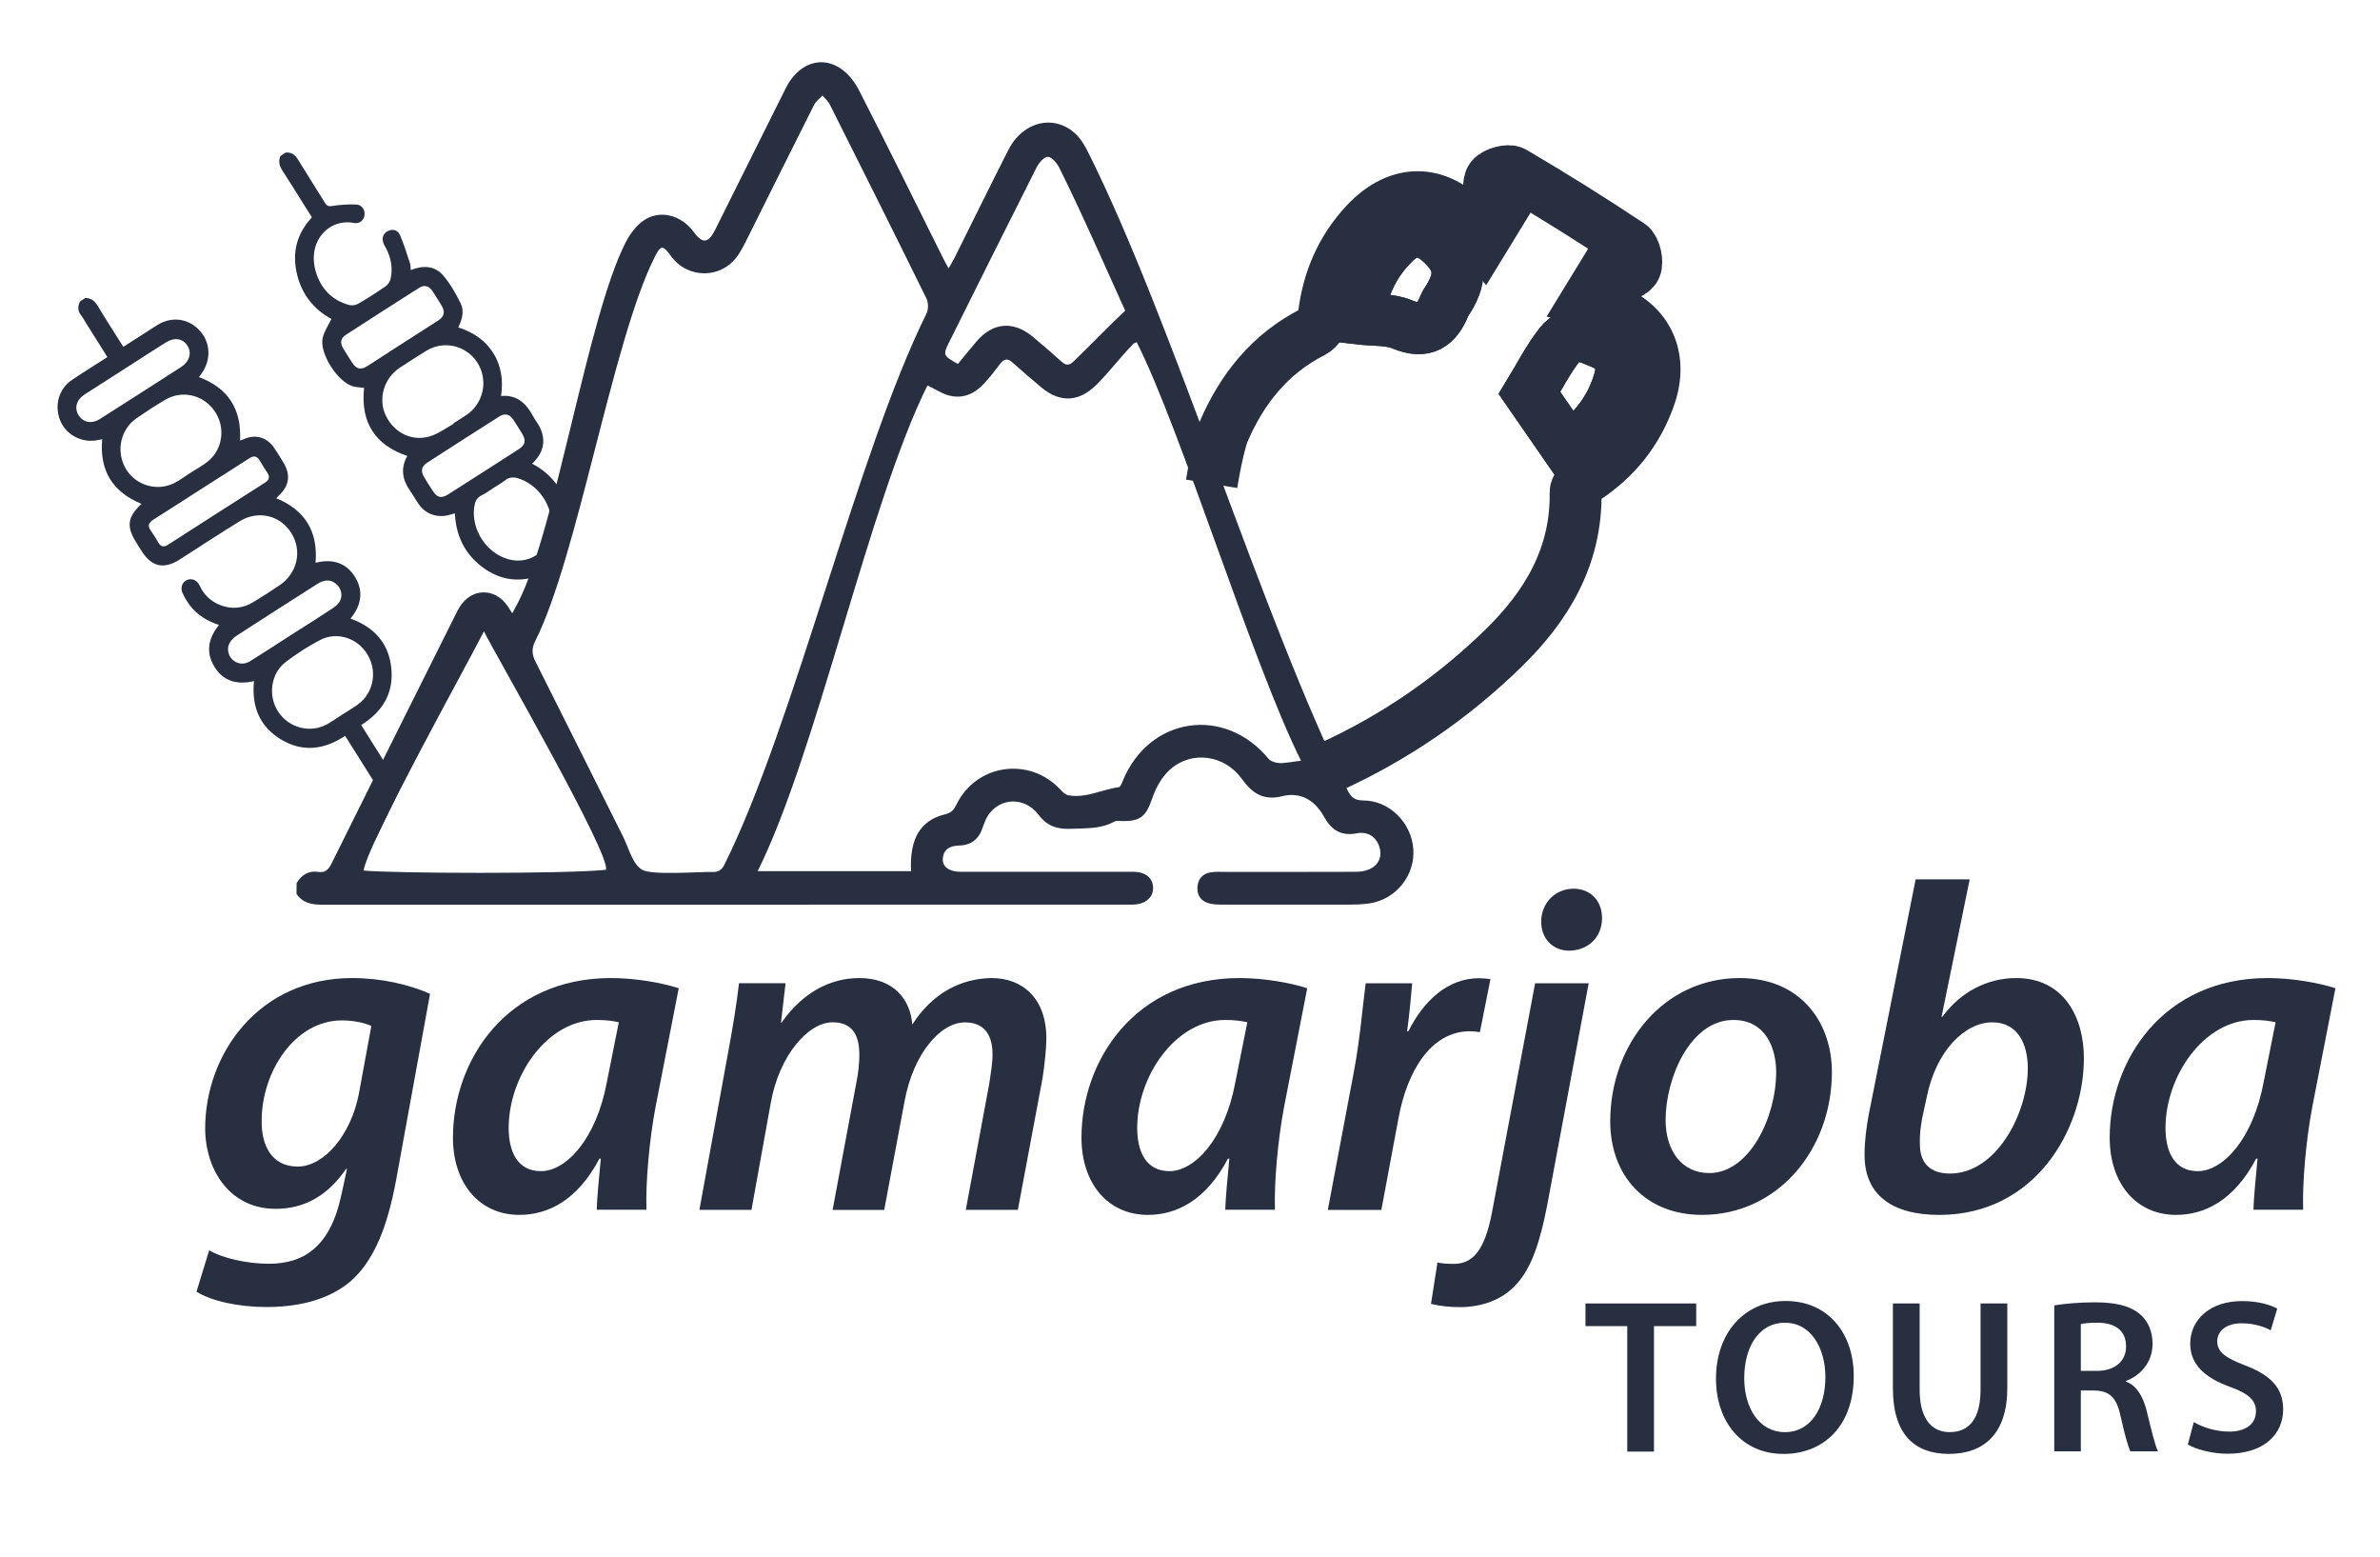 <svg width="104" height="68" viewBox="0 0 104 68" fill="none" xmlns="http://www.w3.org/2000/svg">
<path d="M9.141 54.618C9.723 54.966 10.814 55.206 11.74 55.206C13.273 55.206 14.437 54.476 14.922 52.176L15.164 51.059H15.125C14.32 52.239 13.292 52.807 12.045 52.807C10.091 52.807 8.985 51.181 8.965 49.311C8.965 46.016 11.322 42.725 15.387 42.725C16.657 42.725 17.885 43.009 18.792 43.415L17.302 51.588C16.939 53.517 16.376 55.064 15.289 55.999C14.261 56.852 12.874 57.096 11.646 57.096C10.4 57.096 9.231 56.832 8.586 56.426L9.141 54.618ZM16.227 44.82C15.985 44.698 15.481 44.575 14.938 44.575C12.886 44.575 11.435 46.813 11.435 48.948C11.416 49.986 11.838 50.96 13.007 50.96C14.175 50.96 15.344 49.559 15.684 47.768L16.227 44.82Z" fill="#272F40"/>
<path d="M26.074 52.85C26.094 52.262 26.176 51.469 26.254 50.613H26.195C25.23 52.444 23.94 53.071 22.693 53.071C20.942 53.071 19.793 51.69 19.793 49.697C19.793 46.324 22.13 42.725 26.7 42.725C27.767 42.725 28.916 42.93 29.659 43.17L28.65 48.332C28.369 49.816 28.209 51.667 28.248 52.846H26.074V52.85ZM27.04 44.658C26.797 44.599 26.497 44.556 26.074 44.556C23.901 44.556 22.228 47.014 22.228 49.271C22.228 50.309 22.611 51.161 23.639 51.161C24.726 51.161 26.055 49.78 26.52 47.259L27.04 44.658Z" fill="#272F40"/>
<path d="M30.562 52.85L31.809 46.02C32.032 44.84 32.192 43.802 32.294 42.95H34.327L34.127 44.678H34.147C35.073 43.356 36.281 42.725 37.551 42.725C39.084 42.725 39.787 43.699 39.865 44.757C40.733 43.395 41.98 42.744 43.328 42.725C44.677 42.725 45.724 43.601 45.724 45.368C45.724 45.795 45.642 46.529 45.564 47.057L44.478 52.85H42.203L43.231 47.322C43.289 46.915 43.371 46.469 43.371 46.063C43.371 45.23 43.028 44.662 42.164 44.662C41.097 44.662 39.908 46.024 39.525 48.119L38.638 52.854H36.383L37.43 47.243C37.512 46.837 37.551 46.45 37.551 46.083C37.551 45.329 37.328 44.658 36.383 44.658C35.296 44.658 34.045 46.142 33.686 48.154L32.837 52.85H30.562Z" fill="#272F40"/>
<path d="M53.539 52.85C53.559 52.262 53.641 51.469 53.719 50.613H53.66C52.695 52.444 51.405 53.071 50.158 53.071C48.407 53.071 47.258 51.69 47.258 49.697C47.258 46.324 49.595 42.725 54.165 42.725C55.232 42.725 56.381 42.93 57.123 43.17L56.115 48.332C55.834 49.816 55.673 51.667 55.712 52.846H53.539V52.85ZM54.505 44.658C54.262 44.599 53.961 44.556 53.539 44.556C51.366 44.556 49.693 47.014 49.693 49.271C49.693 50.309 50.076 51.161 51.104 51.161C52.191 51.161 53.52 49.78 53.985 47.259L54.505 44.658Z" fill="#272F40"/>
<path d="M58.023 52.85L59.173 46.754C59.434 45.353 59.556 43.845 59.677 42.953H61.709C61.651 43.624 61.588 44.315 61.487 45.049H61.545C62.21 43.707 63.277 42.732 64.625 42.732C64.786 42.732 64.969 42.752 65.129 42.772L64.668 45.088C64.547 45.069 64.387 45.049 64.227 45.049C62.554 45.049 61.487 46.758 61.107 48.869L60.361 52.854H58.023V52.85Z" fill="#272F40"/>
<path d="M69.422 42.95L67.609 52.646C67.288 54.311 66.905 55.392 66.28 56.083C65.678 56.773 64.748 57.101 63.802 57.101C63.379 57.101 62.938 57.061 62.531 56.959L62.813 55.151C62.992 55.191 63.215 55.211 63.516 55.211C64.263 55.211 64.865 54.784 65.209 52.894L67.081 42.954H69.422V42.95ZM67.347 40.267C67.347 39.414 67.992 38.822 68.758 38.822C69.504 38.822 70.005 39.351 70.005 40.105C70.005 40.977 69.36 41.529 68.555 41.529C67.851 41.525 67.347 41.001 67.347 40.267Z" fill="#272F40"/>
<path d="M80.049 46.833C80.049 50.187 77.712 53.071 74.37 53.071C71.892 53.071 70.363 51.343 70.363 48.987C70.363 45.633 72.677 42.725 76.023 42.725C78.662 42.725 80.049 44.639 80.049 46.833ZM72.783 48.928C72.783 50.289 73.506 51.244 74.694 51.244C76.445 51.244 77.614 48.806 77.614 46.833C77.614 45.814 77.172 44.556 75.742 44.556C73.869 44.556 72.783 47.077 72.783 48.928Z" fill="#272F40"/>
<path d="M86.07 38.416L84.842 44.414H84.881C85.667 43.337 86.836 42.725 88.102 42.725C90.197 42.725 91.061 44.454 91.061 46.221C91.061 49.351 88.927 53.072 84.737 53.072C82.685 53.072 81.453 52.2 81.477 50.408C81.477 49.84 81.559 49.248 81.657 48.7L83.709 38.412H86.07V38.416ZM83.998 48.826C83.936 49.173 83.877 49.536 83.896 50.006C83.896 50.819 84.358 51.265 85.206 51.265C87.258 51.265 88.61 48.601 88.61 46.671C88.61 45.574 88.149 44.659 87.059 44.659C85.851 44.659 84.6 45.918 84.197 47.91L83.998 48.826Z" fill="#272F40"/>
<path d="M98.469 52.85C98.488 52.262 98.57 51.469 98.649 50.613H98.59C97.625 52.444 96.335 53.071 95.088 53.071C93.337 53.071 92.188 51.69 92.188 49.697C92.188 46.324 94.525 42.725 99.094 42.725C100.161 42.725 101.311 42.93 102.053 43.17L101.045 48.332C100.763 49.816 100.603 51.667 100.642 52.846H98.469V52.85ZM99.438 44.658C99.196 44.599 98.895 44.556 98.473 44.556C96.299 44.556 94.627 47.014 94.627 49.271C94.627 50.309 95.01 51.161 96.038 51.161C97.124 51.161 98.453 49.78 98.918 47.259L99.438 44.658Z" fill="#272F40"/>
<path d="M71.107 57.93H69.281V56.94H74.12V57.93H72.275V63.411H71.107V57.93Z" fill="#272F40"/>
<path d="M81.004 60.107C81.004 62.278 79.702 63.513 77.932 63.513C76.126 63.513 74.984 62.12 74.984 60.222C74.984 58.237 76.219 56.832 78.025 56.832C79.902 56.832 81.004 58.264 81.004 60.107ZM76.219 60.202C76.219 61.516 76.876 62.562 77.998 62.562C79.128 62.562 79.765 61.508 79.765 60.155C79.765 58.935 79.167 57.783 77.998 57.783C76.837 57.783 76.219 58.868 76.219 60.202Z" fill="#272F40"/>
<path d="M83.884 56.938V60.71C83.884 61.977 84.407 62.561 85.197 62.561C86.045 62.561 86.545 61.977 86.545 60.71V56.938H87.714V60.631C87.714 62.628 86.698 63.512 85.158 63.512C83.676 63.512 82.715 62.675 82.715 60.643V56.938H83.884Z" fill="#272F40"/>
<path d="M89.766 57.025C90.203 56.95 90.86 56.891 91.532 56.891C92.455 56.891 93.08 57.044 93.51 57.408C93.862 57.703 94.061 58.157 94.061 58.702C94.061 59.538 93.502 60.103 92.9 60.324V60.351C93.358 60.525 93.631 60.975 93.796 61.598C93.995 62.403 94.167 63.153 94.3 63.402H93.092C92.998 63.208 92.846 62.684 92.666 61.875C92.486 61.03 92.181 60.762 91.517 60.742H90.927V63.402H89.766V57.025ZM90.927 59.886H91.622C92.412 59.886 92.904 59.464 92.904 58.82C92.904 58.11 92.412 57.782 91.65 57.782C91.278 57.782 91.04 57.81 90.927 57.842V59.886Z" fill="#272F40"/>
<path d="M95.863 62.124C96.243 62.345 96.813 62.538 97.411 62.538C98.162 62.538 98.58 62.183 98.58 61.654C98.58 61.165 98.256 60.877 97.439 60.581C96.383 60.198 95.707 59.63 95.707 58.699C95.707 57.641 96.583 56.836 97.97 56.836C98.666 56.836 99.178 56.99 99.51 57.163L99.225 58.114C98.998 57.988 98.549 57.807 97.951 57.807C97.208 57.807 96.888 58.209 96.888 58.584C96.888 59.081 97.259 59.314 98.115 59.65C99.229 60.072 99.768 60.636 99.768 61.567C99.768 62.605 98.99 63.505 97.333 63.505C96.657 63.505 95.953 63.312 95.602 63.102L95.863 62.124Z" fill="#272F40"/>
<path d="M58.14 33.498C60.931 32.224 63.452 30.503 65.68 28.333C67.584 26.482 68.897 24.304 68.85 21.494C68.846 21.301 69.069 21.037 69.257 20.914C70.601 20.038 71.547 18.854 72.082 17.335C72.708 15.563 71.961 14.036 70.187 13.456C69.909 13.365 69.632 13.282 69.307 13.18C69.558 12.769 69.78 12.406 70.015 12.024C70.218 12.087 70.421 12.225 70.566 12.177C70.894 12.071 71.352 11.941 71.461 11.692C71.574 11.44 71.442 10.855 71.227 10.709C69.558 9.597 67.853 8.531 66.126 7.521C65.911 7.395 65.336 7.556 65.168 7.773C65 7.994 65.082 8.456 65.148 8.796C65.184 8.969 65.422 9.103 65.571 9.261C65.313 9.683 65.07 10.074 64.808 10.504C64.644 10.303 64.507 10.137 64.374 9.971C62.975 8.243 61.161 8.152 59.657 9.77C58.609 10.899 58.027 12.252 57.847 13.799C57.819 14.052 57.597 14.383 57.374 14.498C55.486 15.453 54.251 17.011 53.446 18.91C53.446 18.91 53.203 19.553 52.945 21.135" stroke="#272F40" stroke-width="2.267" stroke-miterlimit="10"/>
<path d="M59.359 13.913C60.047 13.992 60.716 13.937 61.267 14.165C62.26 14.58 62.772 14.213 63.127 13.329C63.166 13.23 63.241 13.143 63.295 13.049C63.921 12.027 63.807 11.328 62.877 10.519C62.256 9.979 61.587 9.975 60.985 10.543C60.043 11.443 59.508 12.544 59.359 13.913ZM68.518 19.599C69.643 18.869 70.402 17.879 70.769 16.596C70.98 15.854 70.703 15.267 70.015 14.994C69.421 14.757 68.701 14.343 68.166 15.034C67.638 15.712 67.243 16.494 66.833 17.165C67.415 18.005 67.935 18.759 68.518 19.599Z" stroke="#272F40" stroke-width="2.267" stroke-miterlimit="10"/>
<path d="M59.359 13.914C59.508 12.545 60.043 11.44 60.985 10.548C61.587 9.976 62.256 9.984 62.877 10.525C63.807 11.334 63.921 12.032 63.295 13.054C63.237 13.149 63.166 13.236 63.127 13.334C62.772 14.218 62.26 14.585 61.267 14.171C60.716 13.938 60.051 13.997 59.359 13.914Z" stroke="#272F40" stroke-width="2.267" stroke-miterlimit="10"/>
<path d="M68.521 19.601C67.942 18.76 67.418 18.011 66.836 17.166C67.246 16.495 67.641 15.71 68.169 15.035C68.704 14.348 69.424 14.759 70.018 14.996C70.702 15.268 70.983 15.86 70.772 16.598C70.401 17.88 69.642 18.871 68.521 19.601Z" stroke="#272F40" stroke-width="2.267" stroke-miterlimit="10"/>
<path d="M12.961 38.578C13.176 38.218 13.481 38.025 13.907 38.088C14.243 38.139 14.372 37.958 14.505 37.686C16.268 34.126 18.046 30.575 19.821 27.019C19.907 26.85 19.985 26.676 20.087 26.514C20.602 25.686 21.615 25.662 22.17 26.459C22.233 26.55 22.287 26.644 22.385 26.79C22.494 26.589 22.584 26.431 22.666 26.265C24.312 22.967 25.664 13.902 27.326 10.615C27.513 10.244 27.787 9.869 28.119 9.636C28.826 9.143 29.765 9.392 30.3 10.118C30.695 10.659 30.949 10.639 31.25 10.039C32.282 7.979 33.302 5.915 34.334 3.855C34.842 2.841 35.769 2.435 36.632 2.928C37.004 3.141 37.328 3.536 37.527 3.926C38.767 6.341 39.967 8.78 41.178 11.211C41.252 11.365 41.338 11.511 41.452 11.724C41.561 11.527 41.651 11.385 41.725 11.235C42.507 9.672 43.273 8.101 44.067 6.543C44.7 5.292 46.092 4.968 47.018 5.868C47.252 6.093 47.424 6.397 47.569 6.693C51.247 14.036 55.207 27.145 58.873 34.497C59.029 34.813 59.178 34.967 59.573 34.967C60.714 34.971 61.676 35.938 61.758 37.086C61.84 38.23 61.019 39.276 59.858 39.462C59.53 39.513 59.194 39.517 58.861 39.517C57.036 39.521 55.207 39.521 53.381 39.517C53.194 39.517 52.998 39.509 52.818 39.458C52.467 39.359 52.299 39.098 52.326 38.739C52.353 38.376 52.568 38.155 52.924 38.104C53.143 38.072 53.37 38.088 53.588 38.088C55.48 38.088 57.368 38.092 59.26 38.084C60.053 38.08 60.483 37.587 60.265 36.964C60.12 36.549 59.764 36.312 59.287 36.403C58.599 36.533 58.173 36.257 57.853 35.673C57.443 34.931 56.805 34.588 56.031 34.781C55.211 34.986 54.718 34.655 54.265 34.024C53.51 32.974 52.076 32.773 51.126 33.617C50.77 33.933 50.504 34.418 50.348 34.88C50.082 35.653 49.844 35.886 49.019 35.867C48.91 35.863 48.781 35.843 48.691 35.89C48.097 36.222 47.459 36.174 46.811 36.206C46.185 36.233 45.755 36.084 45.376 35.586C44.786 34.809 43.719 34.829 43.191 35.598C43.078 35.764 43.004 35.965 42.937 36.158C42.773 36.656 42.437 36.924 41.917 36.936C41.514 36.948 41.225 37.086 41.198 37.52C41.178 37.871 41.487 38.084 41.987 38.084C44.372 38.088 46.752 38.084 49.136 38.084C49.281 38.084 49.422 38.08 49.566 38.084C50.067 38.1 50.368 38.353 50.387 38.763C50.407 39.177 50.082 39.481 49.574 39.513C49.48 39.521 49.383 39.517 49.289 39.517C37.551 39.517 25.813 39.517 14.075 39.521C13.621 39.521 13.231 39.45 12.957 39.051C12.961 38.897 12.961 38.739 12.961 38.578ZM31.113 38.092C31.387 38.104 31.535 38.013 31.66 37.761C34.697 31.66 37.457 19.802 40.486 13.697C40.572 13.52 40.572 13.223 40.486 13.046C39.091 10.209 37.676 7.383 36.257 4.558C36.183 4.412 36.046 4.301 35.937 4.175C35.815 4.309 35.655 4.42 35.577 4.574C34.576 6.558 33.587 8.551 32.595 10.54C32.489 10.753 32.376 10.966 32.243 11.16C31.531 12.186 30.066 12.201 29.327 11.195C28.952 10.682 28.877 10.69 28.584 11.278C26.763 14.932 25.23 24.348 23.393 27.994C23.221 28.333 23.241 28.586 23.405 28.913C24.687 31.451 25.95 34 27.224 36.541C27.478 37.05 27.638 37.745 28.056 37.993C28.475 38.25 30.652 38.072 31.113 38.092ZM40.529 16.834C37.969 21.968 35.69 32.875 33.107 38.057C35.413 38.057 37.609 38.057 39.81 38.057C39.744 36.636 40.213 35.835 41.303 35.571C41.577 35.504 41.682 35.377 41.796 35.144C42.663 33.365 44.993 33.041 46.342 34.497C46.431 34.596 46.549 34.714 46.67 34.738C47.448 34.888 48.148 34.485 48.89 34.387C48.957 34.379 49.019 34.221 49.058 34.122C50.2 31.313 53.506 30.811 55.433 33.148C55.527 33.262 55.738 33.321 55.898 33.333C56.125 33.353 56.559 33.258 56.852 33.234C54.714 28.949 51.595 18.728 49.672 14.952C49.594 14.983 49.559 14.983 49.539 15.007C48.894 15.666 48.577 16.136 47.929 16.791C47.151 17.572 46.318 17.612 45.482 16.905C45.067 16.558 44.657 16.207 44.254 15.844C44.039 15.65 43.883 15.658 43.707 15.891C43.477 16.195 43.242 16.499 42.98 16.775C42.546 17.237 42.015 17.45 41.389 17.253C41.1 17.158 40.834 16.984 40.529 16.834ZM49.168 13.571C49.136 13.531 47.245 9.214 46.287 7.328C46.185 7.127 45.962 6.854 45.794 6.851C45.626 6.847 45.396 7.115 45.294 7.316C44.012 9.854 42.746 12.403 41.475 14.948C41.198 15.508 41.206 15.536 41.858 15.899C42.12 15.579 42.39 15.248 42.663 14.924C43.375 14.084 44.274 14.001 45.126 14.707C45.556 15.062 45.974 15.429 46.389 15.8C46.576 15.97 46.721 15.974 46.912 15.789C47.725 15.003 48.347 14.344 49.168 13.571ZM21.146 27.58C20.481 28.913 16.072 36.818 15.889 38.029C17.182 38.155 24.695 38.183 26.477 37.997C26.724 37.378 21.658 28.606 21.146 27.58Z" fill="#272F40"/>
<path d="M16.368 36.75C15.688 36.047 15.677 35.199 16.345 34.153C16.29 34.066 16.232 33.972 16.173 33.881C15.817 33.313 15.458 32.744 15.082 32.145C14.18 32.744 13.238 32.875 12.291 32.31C11.346 31.746 10.986 30.866 11.099 29.753C10.353 29.927 9.72 29.761 9.333 29.063C8.989 28.447 9.118 27.855 9.571 27.299C9.051 27.133 8.613 26.861 8.289 26.434C8.168 26.273 8.066 26.095 7.98 25.914C7.871 25.677 7.953 25.444 8.152 25.345C8.367 25.243 8.606 25.33 8.719 25.574C8.907 25.977 9.204 26.265 9.61 26.427C10.118 26.628 10.615 26.584 11.08 26.296C11.463 26.06 11.842 25.823 12.213 25.57C12.995 25.041 13.214 24.071 12.733 23.289C12.252 22.512 11.283 22.275 10.478 22.768C9.595 23.309 8.731 23.881 7.859 24.438C7.152 24.888 6.624 24.765 6.174 24.051C6.1 23.933 6.026 23.818 5.955 23.7C5.514 22.997 5.565 22.587 6.186 22.011C4.927 21.498 4.341 20.567 4.466 19.189C4.369 19.205 4.271 19.225 4.177 19.241C3.516 19.335 2.864 18.964 2.625 18.357C2.367 17.698 2.574 16.983 3.145 16.597C3.563 16.313 3.993 16.048 4.415 15.776C4.497 15.725 4.58 15.669 4.693 15.598C4.372 15.085 4.064 14.596 3.759 14.111C3.684 13.992 3.622 13.87 3.536 13.763C3.387 13.57 3.395 13.377 3.497 13.168C3.575 13.116 3.649 13.069 3.727 13.018C3.982 13.018 4.142 13.148 4.271 13.365C4.626 13.957 5.002 14.533 5.389 15.152C5.686 14.963 5.967 14.781 6.249 14.6C6.464 14.462 6.679 14.32 6.897 14.186C7.519 13.807 8.254 13.913 8.738 14.454C9.204 14.971 9.231 15.729 8.809 16.313C8.77 16.364 8.735 16.415 8.695 16.474C9.966 16.948 10.56 17.867 10.49 19.245C10.552 19.225 10.599 19.209 10.646 19.189C11.146 18.956 11.654 19.091 11.971 19.552C12.112 19.758 12.241 19.971 12.37 20.18C12.714 20.74 12.651 21.218 12.17 21.66C12.139 21.687 12.112 21.723 12.073 21.766C13.331 22.283 13.902 23.218 13.789 24.584C14.508 24.402 15.121 24.568 15.516 25.207C15.895 25.827 15.79 26.442 15.317 27.023C16.341 27.389 16.986 28.088 17.099 29.181C17.213 30.282 16.712 31.099 15.782 31.671C16.212 32.358 16.634 33.025 17.052 33.691C17.349 33.652 17.619 33.644 17.865 33.672M8.336 20.645C8.336 20.645 8.336 20.642 8.336 20.645C8.59 20.48 8.86 20.342 9.094 20.148C9.747 19.612 9.86 18.653 9.376 17.954C8.883 17.244 7.953 17.027 7.218 17.465C6.792 17.717 6.378 17.986 5.971 18.266C5.26 18.755 5.056 19.718 5.494 20.472C5.912 21.19 6.839 21.482 7.597 21.111C7.855 20.985 8.09 20.803 8.336 20.645ZM14.965 31.209C15.188 31.067 15.418 30.933 15.633 30.779C16.317 30.282 16.501 29.351 16.071 28.613C15.645 27.879 14.731 27.567 13.98 27.962C13.456 28.238 12.952 28.561 12.479 28.924C11.822 29.43 11.705 30.408 12.159 31.095C12.632 31.809 13.57 32.046 14.312 31.628C14.539 31.497 14.75 31.347 14.965 31.209ZM8.821 21.344C8.113 21.798 7.406 22.256 6.694 22.705C6.487 22.836 6.444 22.974 6.589 23.179C6.706 23.341 6.811 23.514 6.913 23.692C7.023 23.885 7.155 23.917 7.339 23.799C8.754 22.887 10.173 21.979 11.592 21.076C11.764 20.965 11.799 20.835 11.686 20.657C11.576 20.488 11.463 20.322 11.365 20.144C11.24 19.919 11.095 19.884 10.877 20.03C10.196 20.472 9.509 20.906 8.821 21.344ZM5.482 16.088C4.888 16.466 4.294 16.845 3.704 17.228C3.337 17.465 3.235 17.828 3.438 18.144C3.638 18.459 4.013 18.53 4.376 18.297C5.557 17.548 6.737 16.79 7.914 16.032C8.289 15.792 8.391 15.401 8.183 15.089C7.976 14.778 7.617 14.726 7.241 14.963C6.651 15.334 6.069 15.713 5.482 16.088ZM12.772 27.705C12.772 27.705 12.776 27.705 12.772 27.705C13.351 27.338 13.933 26.971 14.508 26.592C14.621 26.517 14.735 26.43 14.813 26.324C14.981 26.087 14.942 25.768 14.746 25.562C14.512 25.318 14.215 25.286 13.875 25.503C12.694 26.253 11.514 27.011 10.337 27.772C10.224 27.843 10.118 27.946 10.048 28.06C9.903 28.293 9.954 28.613 10.142 28.798C10.349 29.007 10.65 29.055 10.92 28.889C11.545 28.498 12.159 28.1 12.772 27.705Z" fill="#272F40"/>
<path d="M23.523 25.227C23.515 25.211 23.495 25.203 23.464 25.176C22.573 25.468 21.744 25.302 21.006 24.718C20.282 24.142 19.923 23.372 19.876 22.425C19.782 22.453 19.7 22.477 19.618 22.496C19.114 22.634 18.613 22.465 18.308 22.039C18.168 21.845 18.054 21.632 17.918 21.435C17.581 20.957 17.495 20.464 17.796 19.919C16.381 19.434 15.752 18.451 15.909 16.944C15.76 16.924 15.596 16.92 15.44 16.881C14.771 16.711 13.95 15.444 14.099 14.766C14.161 14.482 14.341 14.225 14.482 13.933C13.731 13.527 13.18 12.868 12.973 11.956C12.762 11.045 12.954 10.22 13.63 9.494C13.52 9.316 13.403 9.131 13.286 8.949C12.973 8.452 12.664 7.947 12.344 7.458C12.207 7.248 12.156 7.047 12.254 6.814C12.332 6.763 12.406 6.716 12.485 6.664C12.731 6.645 12.891 6.755 13.02 6.968C13.407 7.604 13.813 8.231 14.204 8.866C14.29 9.004 14.368 9.024 14.533 8.997C14.869 8.941 15.221 8.922 15.561 8.933C15.811 8.941 15.959 9.166 15.928 9.391C15.897 9.628 15.717 9.79 15.455 9.738C14.357 9.533 13.391 10.571 13.813 11.913C14.044 12.639 14.525 13.128 15.264 13.325C15.385 13.357 15.557 13.329 15.666 13.262C16.069 13.026 16.464 12.773 16.847 12.509C16.948 12.438 17.038 12.307 17.066 12.189C17.171 11.731 17.093 11.293 16.886 10.875C16.851 10.8 16.8 10.733 16.768 10.658C16.667 10.417 16.733 10.204 16.948 10.094C17.148 9.991 17.378 10.038 17.48 10.271C17.652 10.674 17.781 11.092 17.918 11.51C17.945 11.593 17.937 11.692 17.949 11.798C18.477 11.585 18.992 11.597 19.368 12.035C19.673 12.39 19.911 12.816 20.126 13.243C20.302 13.594 20.189 13.961 20.024 14.304C21.49 14.754 22.108 15.985 21.893 17.299C22.589 17.232 22.999 17.623 23.3 18.191C23.398 18.377 23.542 18.542 23.624 18.736C23.867 19.316 23.718 19.817 23.253 20.255C23.812 20.547 24.238 20.957 24.543 21.498C25.114 22.508 25.032 23.7 24.289 24.592M19.821 18.515C19.817 18.507 19.813 18.503 19.809 18.495C20.001 18.373 20.196 18.254 20.388 18.124C21.134 17.619 21.342 16.613 20.869 15.855C20.392 15.093 19.399 14.853 18.633 15.322C18.234 15.567 17.839 15.819 17.453 16.076C16.761 16.538 16.511 17.453 16.866 18.171C17.261 18.968 18.105 19.331 18.914 19.016C19.231 18.89 19.52 18.684 19.821 18.515ZM21.561 21.316C21.392 21.427 21.228 21.553 21.049 21.636C20.818 21.747 20.752 21.932 20.72 22.165C20.591 23.147 21.267 24.173 22.217 24.43C23.085 24.667 23.894 24.158 24.07 23.266C24.258 22.307 23.66 21.265 22.733 20.926C22.487 20.835 22.264 20.815 22.045 21.001C21.897 21.123 21.721 21.21 21.561 21.316ZM17.578 15.007C18.101 14.671 18.625 14.34 19.149 14C19.419 13.827 19.458 13.621 19.294 13.345C19.165 13.132 19.035 12.923 18.899 12.718C18.742 12.485 18.543 12.43 18.312 12.576C17.245 13.254 16.182 13.933 15.123 14.62C14.888 14.77 14.849 14.963 14.994 15.212C15.119 15.425 15.252 15.634 15.389 15.843C15.576 16.131 15.768 16.171 16.057 15.989C16.561 15.662 17.069 15.334 17.578 15.007ZM21.123 20.614C21.639 20.282 22.155 19.955 22.671 19.62C22.956 19.434 22.995 19.241 22.815 18.945C22.69 18.74 22.565 18.538 22.432 18.337C22.272 18.092 22.065 18.037 21.822 18.191C20.763 18.862 19.708 19.541 18.656 20.219C18.422 20.369 18.379 20.571 18.516 20.811C18.645 21.032 18.781 21.249 18.926 21.466C19.11 21.743 19.29 21.778 19.575 21.601C20.091 21.277 20.607 20.942 21.123 20.614Z" fill="#272F40"/>
</svg>
